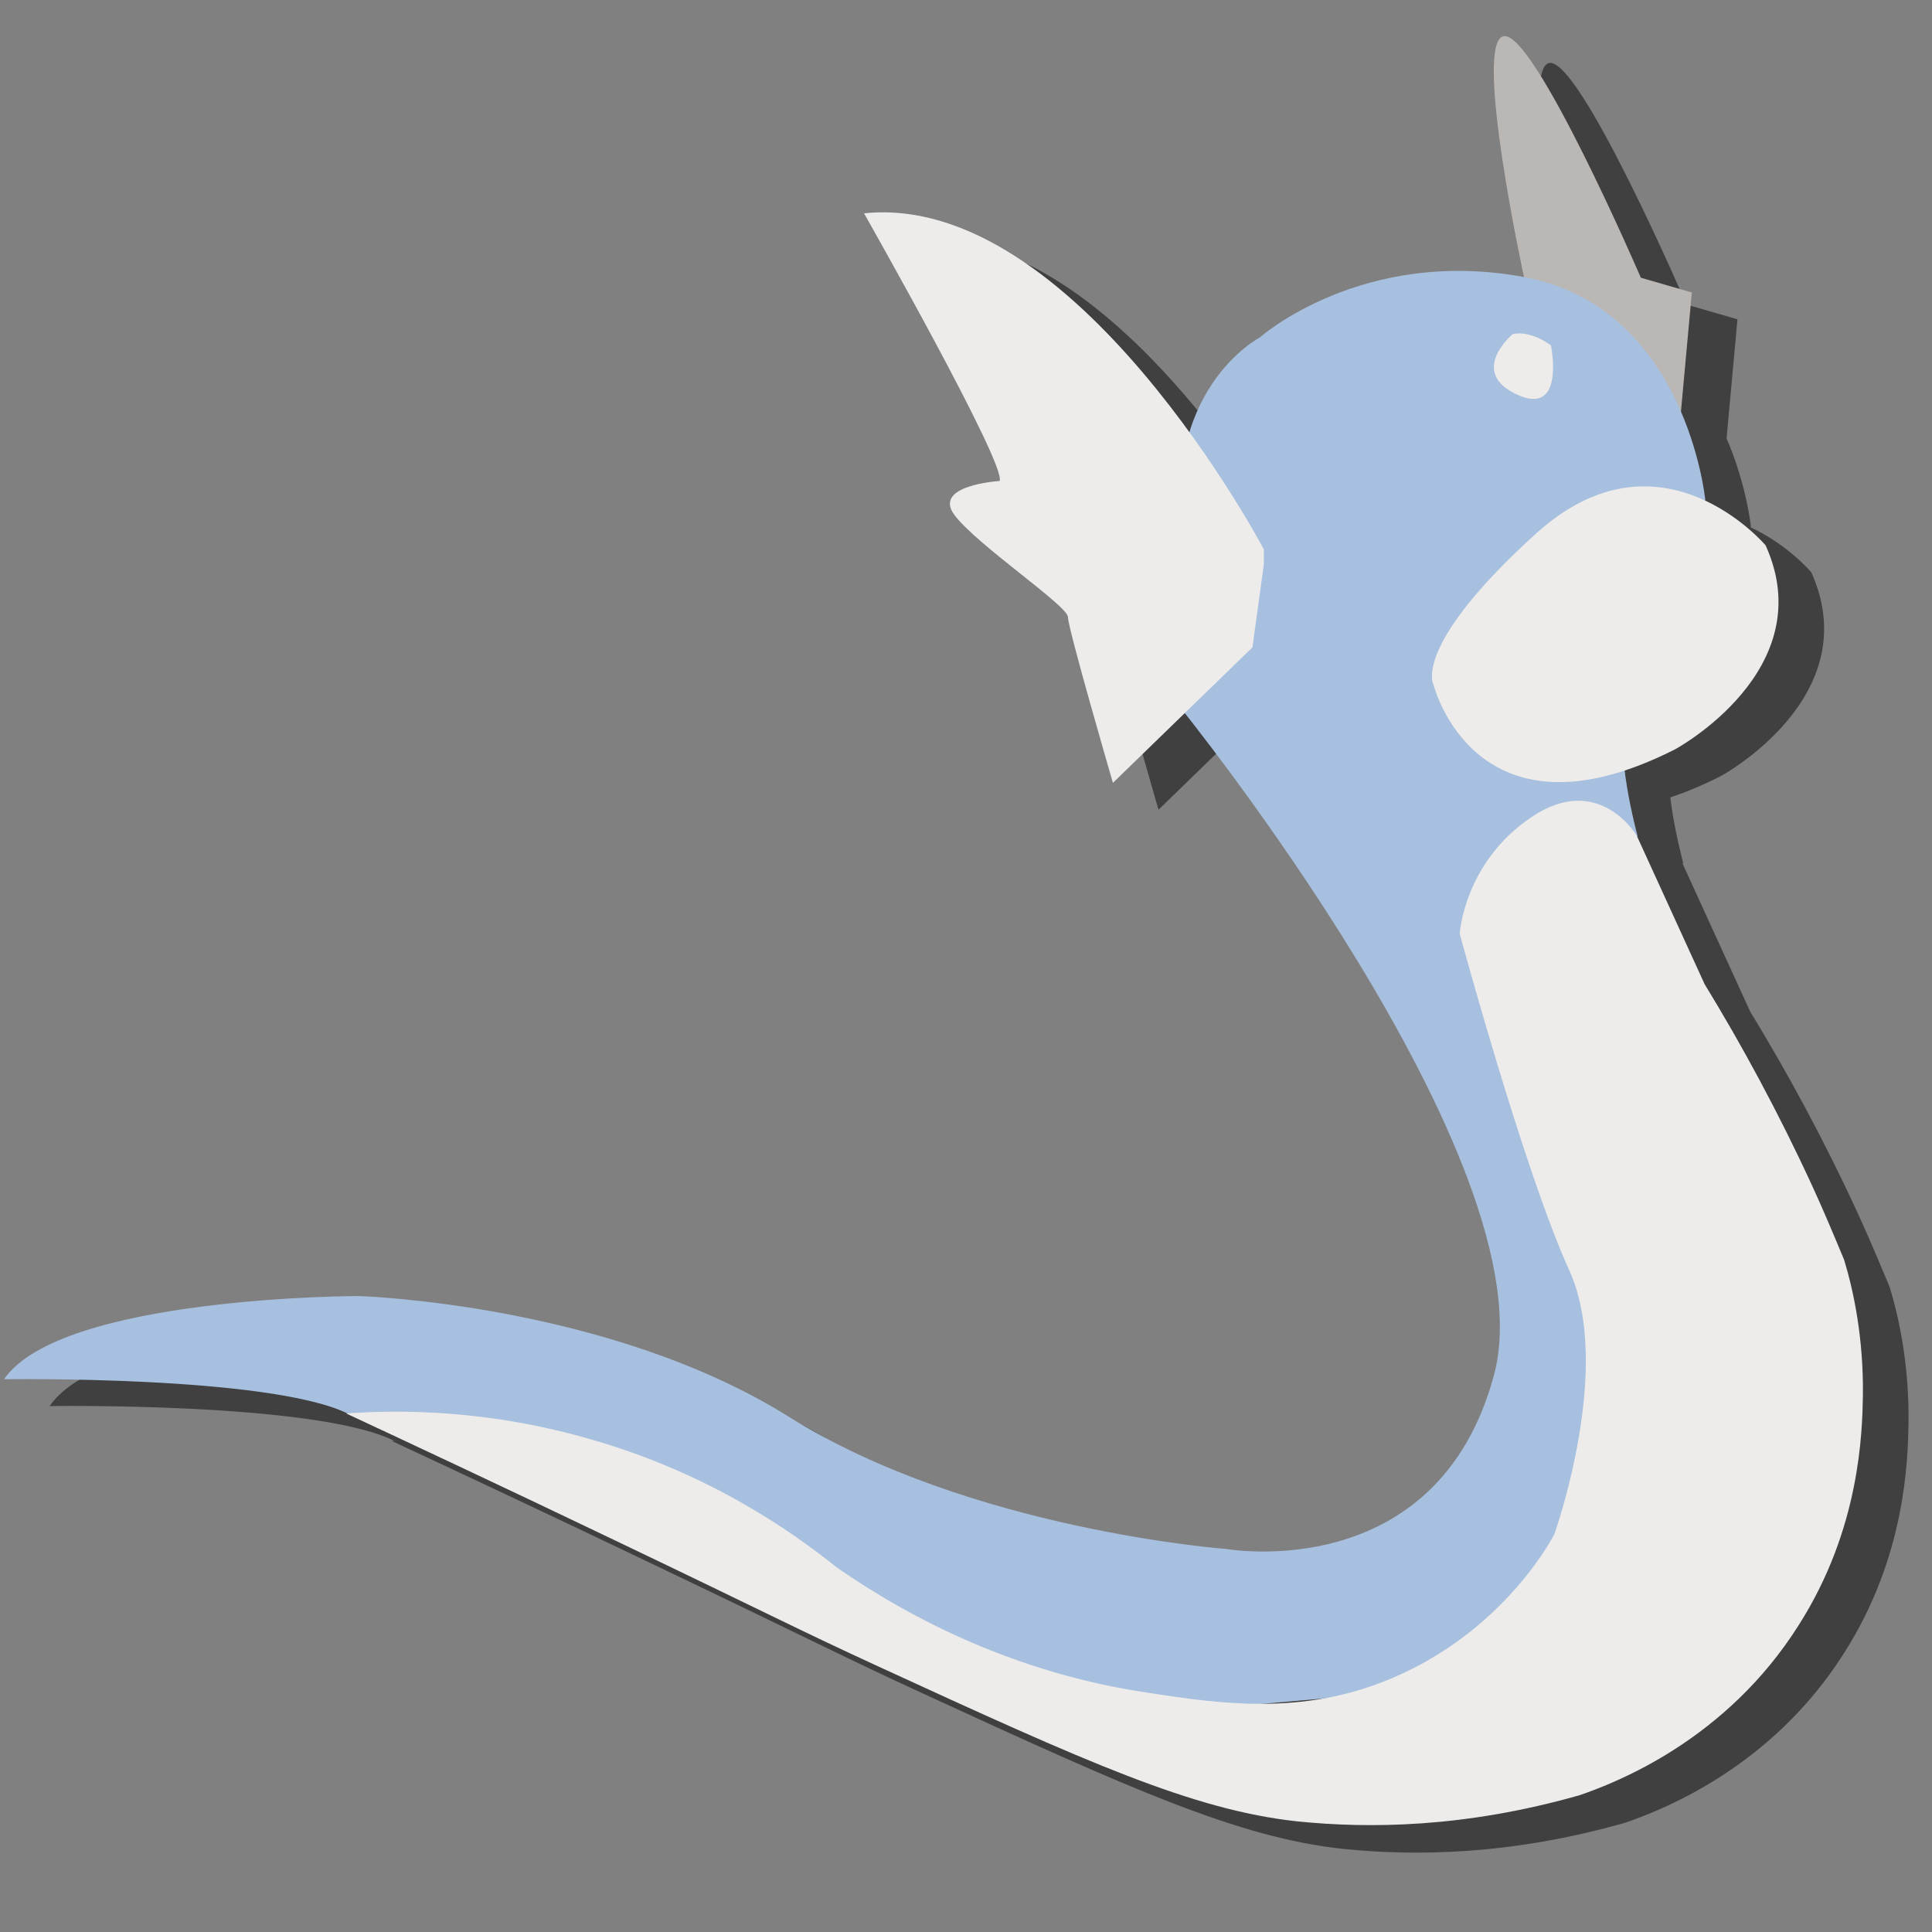 <?xml version="1.0" encoding="utf-8"?>
<!-- Generator: Adobe Illustrator 23.0.6, SVG Export Plug-In . SVG Version: 6.00 Build 0)  -->
<svg version="1.1" id="Layer_1" xmlns="http://www.w3.org/2000/svg" xmlns:xlink="http://www.w3.org/1999/xlink" x="0px" y="0px"
	 viewBox="0 0 288 288" style="enable-background:new 0 0 288 288;" xml:space="preserve">
<rect x="0" y="0" width="288" height="288" fill="#808080" stroke="none"/>
<style type="text/css">
	.st0{opacity:0.5;}
	.st1{fill:#BBB7B5;}
	.st2{fill:#A7C0DF;}
	.st3{fill:#EEECEA;}
</style>
<g class="st0">
	<path d="M234,45.4c0,0-7.6-34.9-3.1-36c4.5-1.1,20.5,36,20.5,36l7.6,2.2l-1.7,18.6L234,45.4z"/>
	<path d="M261,78.5c0,0-2.8-28.7-27-33.2c-24.2-4.5-39.4,9-39.4,9s-15.2,7.9-11.2,31.5c3.9,23.6-1.1,23.1-1.1,23.1
		s55.7,68.6,47.2,100.1s-39.9,25.9-39.9,25.9s-38.2-2.8-65.2-19.7s-64.1-18-64.1-18s-44.4,0-52.9,12.4c0,0,39.4-0.6,51.2,5.1
		l110.2,45.6l77.1-6.8l14.6-51.2l-25.9-49.5l16.3-24.2c0,0-3.9-14.6-1.1-16.3C252.5,110.6,261,78.5,261,78.5z"/>
	<path d="M250.8,128.7c0,0-5.6-9.6-15.7-2.8c-10.1,6.8-10.7,17.4-10.7,17.4s9.6,35.4,16.3,50.1c6.7,14.6-2.2,39.4-2.2,39.4
		s-6.7,13.4-22.7,20.8c-13.8,6.4-26.5,4.6-38.1,2.8c-19.4-2.9-35-10.9-46.1-18.6c-7-5.6-19.2-14.1-36.6-19.1
		c-15.1-4.4-28.1-4.5-36.6-3.9c9,4.2,22.7,10.6,39.4,18.6c24.9,11.9,27.3,13.3,39.9,19.1c31.1,14.3,46.9,21.4,62.4,23.1
		c10.7,1.1,25,1,42.2-3.9c5.5-1.9,21.8-8.2,32.6-25.3c9.2-14.4,9.5-28.8,9.6-34.3c0.1-8.6-1.4-15.6-2.8-20.2
		c-1.5-3.6-3-7.2-4.7-10.9c-5.1-11.1-10.6-21.2-16.1-30.2L250.8,128.7z"/>
	<path d="M195.2,85.9c0,0-28.1-53.4-59.6-50.1c0,0,21.4,37.7,20.2,39.9c0,0-10.1,0.6-6.7,5.1C152.5,85.3,166,94.3,166,96
		s6.7,24.7,6.7,24.7l20.8-20.2l1.7-12.4L195.2,85.9L195.2,85.9z"/>
	<path d="M270,85.3c0,0-15.7-18.6-34.3-1.7s-15.2,22.5-15.2,22.5s6.2,24.7,36,9.6C256.5,115.7,278.4,103.9,270,85.3z"/>
	<path d="M232.3,53.8c0,0-6.7,5.6,0.6,9c7.3,3.4,5.1-7.3,5.1-7.3S235.1,53.2,232.3,53.8z"/>
</g>
<g>
	<path class="st1" d="M227.2,41.4c0,0-7.6-34.9-3.1-36c4.5-1.1,20.5,36,20.5,36l7.6,2.2l-1.7,18.6L227.2,41.4z"/>
	<path class="st2" d="M254.2,74.5c0,0-2.8-28.7-27-33.2s-39.4,9-39.4,9s-15.2,7.9-11.2,31.5c3.9,23.6-1.1,23.1-1.1,23.1
		s55.7,68.6,47.2,100.1s-39.9,25.9-39.9,25.9s-38.2-2.8-65.2-19.7s-64.1-18-64.1-18s-44.4,0-52.9,12.4c0,0,39.4-0.6,51.2,5.1
		L162,256.3l77.1-6.8l14.6-51.2l-25.9-49.5l16.3-24.2c0,0-3.9-14.6-1.1-16.3C245.7,106.6,254.2,74.5,254.2,74.5z"/>
	<path class="st3" d="M244,124.6c0,0-5.6-9.6-15.7-2.8c-10.1,6.8-10.7,17.4-10.7,17.4s9.6,35.4,16.3,50.1
		c6.7,14.6-2.2,39.4-2.2,39.4s-6.7,13.4-22.7,20.8c-13.8,6.4-26.5,4.6-38.1,2.8c-19.4-2.9-35-10.9-46.1-18.6
		c-7-5.6-19.2-14.1-36.6-19.1c-15.1-4.4-28.1-4.5-36.6-3.9c9,4.2,22.7,10.6,39.4,18.6c24.9,11.9,27.3,13.3,39.9,19.1
		c31.1,14.3,46.9,21.4,62.4,23.1c10.7,1.1,25,1,42.2-3.9c5.5-1.9,21.8-8.2,32.6-25.3c9.2-14.4,9.5-28.8,9.6-34.3
		c0.1-8.6-1.4-15.6-2.8-20.2c-1.5-3.6-3-7.2-4.7-10.9c-5.1-11.1-10.6-21.2-16.1-30.2L244,124.6z"/>
	<path class="st3" d="M188.4,81.9c0,0-28.1-53.4-59.6-50.1c0,0,21.4,37.7,20.2,39.9c0,0-10.1,0.6-6.7,5.1
		c3.4,4.5,16.9,13.5,16.9,15.2s6.7,24.7,6.7,24.7l20.8-20.2l1.7-12.4L188.4,81.9L188.4,81.9z"/>
	<path class="st3" d="M263.2,81.3c0,0-15.7-18.6-34.3-1.7s-15.2,22.5-15.2,22.5s6.2,24.7,36,9.6C249.7,111.7,271.6,99.9,263.2,81.3z
		"/>
	<path class="st3" d="M225.5,49.8c0,0-6.7,5.6,0.6,9c7.3,3.4,5.1-7.3,5.1-7.3S228.3,49.2,225.5,49.8z"/>
</g>
</svg>

